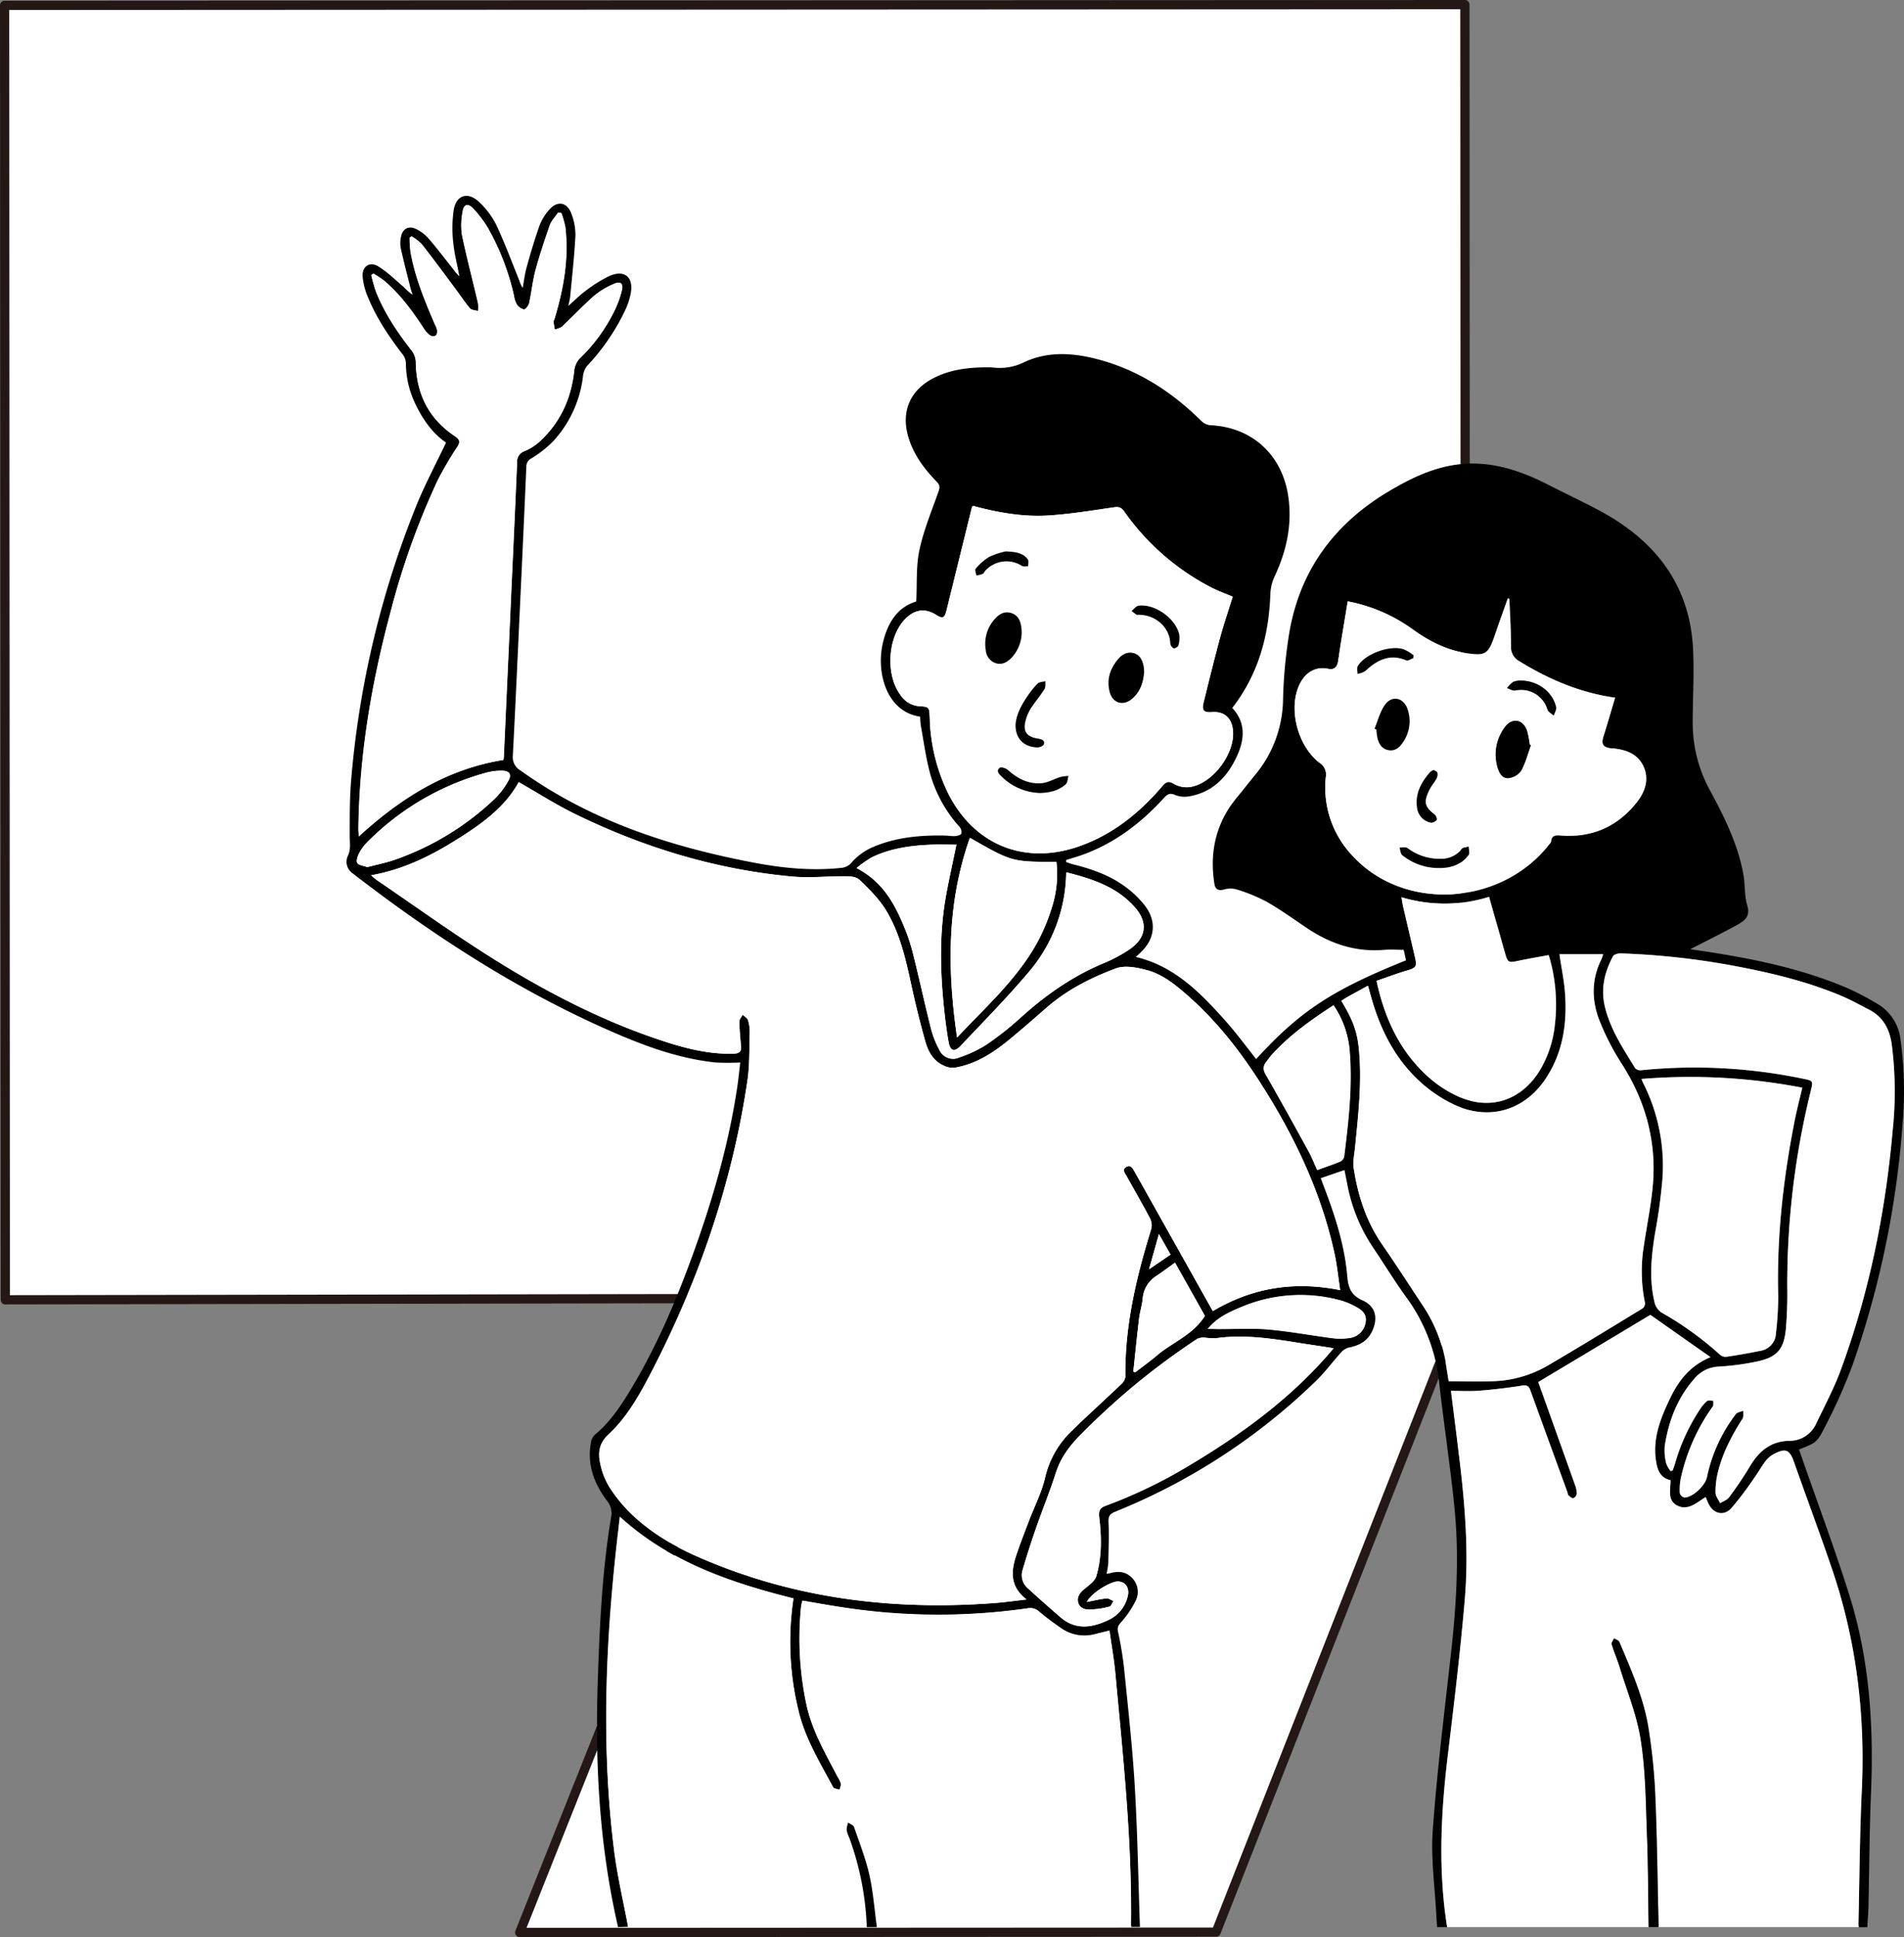 <svg id="레이어_1" data-name="레이어 1" xmlns="http://www.w3.org/2000/svg" viewBox="0 0 618.88 629.31"><rect x="0" y="0" width="618.88" height="629.31" fill="#808080" stroke="none"/><defs><style>.cls-1,.cls-2{fill:#fff;}.cls-1{stroke:#231815;stroke-linecap:round;stroke-linejoin:round;stroke-width:3px;}</style></defs><polyline class="cls-1" points="476.37 421.45 467.25 444.64 395.29 627.7 168.93 627.81 250.93 421.85 250.93 421.85 1.72 422.27 1.5 1.74 476.15 1.5 476.36 401.48 476.37 421.45"/><path d="M254.52,661.07C248.42,634.71,247,608,247.93,581c.6-17.73,1.38-35.44,4.31-53a6.3,6.3,0,0,0-1.32-5.44c-4.23-5.64-6.58-11.9-5.19-19.1a4.35,4.35,0,0,1,1.26-2.37c4.5-3.7,7.77-8.4,10.79-13.28,8.78-14.22,15.32-29.5,21-45.16,6.46-17.77,11.7-35.88,14.5-54.63.37-2.44.6-4.9.95-7.85a79.22,79.22,0,0,1-8,0c-11.84-1.24-22.89-5.28-33.69-10-30.41-13.26-58-31.16-84.21-51.38a4.55,4.55,0,0,1-1.63-5.77c1-2.12.6-4.13.6-6.28,0-6.26-.05-12.55.5-18.78A305.58,305.58,0,0,1,189,199.14c2.79-6.84,6.3-13.4,9.61-20.36-4.17-2.83-7.45-7.24-9.86-12.32A30.53,30.53,0,0,1,185.56,153a5.08,5.08,0,0,0-1.07-2.88c-4.55-5.91-8.68-12.08-11.45-19a21.69,21.69,0,0,1-1.55-6.26c-.26-3.22,2.24-5,5-3.36,3.05,1.86,5.67,4.45,8.41,6.8a19,19,0,0,0,2.85,2.5c-.24-.76-.53-1.51-.72-2.29-1.09-4.35-2.21-8.68-3.17-13a9.39,9.39,0,0,1,.13-3.69c.47-2.44,2.45-3.55,4.69-2.49a12.36,12.36,0,0,1,4.1,3c2.94,3.38,5.65,7,8.43,10.47a9.73,9.73,0,0,0,1.73,1.94c-.68-3.65-1.64-7.27-2-10.95a41.3,41.3,0,0,1,.16-10.6c.85-4.92,4.69-6,8.28-2.54a26.6,26.6,0,0,1,5.53,7.37c2.79,5.93,5.07,12.1,7.53,18.18a8.69,8.69,0,0,0,1.08,2.34c.42-2.24.67-4.53,1.28-6.71,1.26-4.53,2.6-9.06,4.16-13.49a17,17,0,0,1,3-5c2.78-3.36,6.11-2.76,7.51,1.4a19.09,19.09,0,0,1,1.19,6.81c-.35,6.54-1.07,13.07-1.69,19.61-.09,1-.36,1.92-.62,3.22,2.11-1.85,3.86-3.63,5.85-5.06a42.86,42.86,0,0,1,7.66-4.73c4.71-2,7.7.44,6.81,5.52a22.2,22.2,0,0,1-1.86,5.71,69.93,69.93,0,0,1-12.42,18.11,6.74,6.74,0,0,0-1.3,3.52,37.66,37.66,0,0,1-9.7,20.94,36.78,36.78,0,0,1-7.08,5.54,3,3,0,0,0-1.61,2.69q-.85,19.73-1.79,39.44c-.85,18.18-1.66,36.35-2.6,54.52a4.91,4.91,0,0,0,2.45,4.7c22.68,16.31,48.49,24.73,75.55,29.91,9.52,1.83,19.14,2.8,28.87,1.75a4.86,4.86,0,0,0,3.37-1.88,19.48,19.48,0,0,1,6.23-4.61c7.55-3.4,15.64-4.15,23.84-4,1.16,0,2.32.25,3.47.17.72-.05,1.77-.32,2-.81a2.47,2.47,0,0,0-.52-2.11A43.28,43.28,0,0,1,356,286.5c-1.41-5.12-2.1-10.44-3.06-15.68a27,27,0,0,1-.23-3c-11-1.59-14.4-14.48-12.09-24.07,1.52-6.33,4.61-11.48,10.82-13.34.3-5.72-.1-11.32,1-16.6,1.4-6.52,4-12.8,6.24-19.12.49-1.38.45-2.13-.57-3.18-4.2-4.31-7.75-9.08-9.37-15-2.18-7.92.75-14.68,8.05-18.53,5.85-3.1,12.22-3.7,18.71-3.64a3.55,3.55,0,0,1,.46,0,17.8,17.8,0,0,0,10.65-1.72c8.2-3.78,16.78-2.91,25.22-.51,12.51,3.57,23,10.51,32.19,19.57a4.93,4.93,0,0,0,2.9,1.46c13.6.57,23.49,9.58,25.45,23.19,1.31,9.13-.58,17.66-4.44,25.91a15,15,0,0,0-1.39,5.69c-.48,13.56-3.88,26.11-12.39,37.06,4.52,4.84,4,10.3,1.49,15.73-3.1,6.7-7.87,11.69-15.54,13a8.49,8.49,0,0,1-4.53-.46c-1.74-.78-2.55-.2-3.65,1-7.28,8-15.7,14.45-25.95,18.26-1.91.72-3.88,1.27-5.83,1.89l0,.65c.81.26,1.6.58,2.42.78,5.89,1.47,11.62,3.46,16.55,7.05a31.55,31.55,0,0,1,6.81,6.54c3.83,5.18,3,10.83-1.75,15.18l-1.37,1.28c12.7,3,21.13,11.79,29.26,20.89,3.49,3.92,6.6,8.18,9.87,12.29,14.17-15.52,24.62-22.42,48.71-32.08l-.76-3.42c-2.12,0-4.21-.16-6.27,0-9.38.83-17.68-2-25.36-7.19-4.29-2.9-8.51-5.93-13-8.48a54.62,54.62,0,0,0-9.82-4,7.73,7.73,0,0,0-4.07.1c-1.79.44-2.73-.12-3-1.83-1.41-8.9-.08-17.27,4.91-24.89a57.93,57.93,0,0,1,3.55-4.59c1.63-2.06,3.28-4.12,4.95-6.15A39.11,39.11,0,0,0,470.67,262a156,156,0,0,1,2-21.25c3.43-20.44,14.66-35.59,32.35-46.12,7.31-4.34,14.88-8,23.48-8.85,10.26-1,19.6,2.22,28.51,6.78,5.42,2.78,11,5.38,16.31,8.22C591,210.18,602.6,224.3,603.88,245c.51,8.31-.08,16.69-.06,25a45.49,45.49,0,0,0,5.62,21.79c4.68,8.66,9.07,17.47,10.85,27.27.61,3.34.29,6.9,1.26,10.1,1.13,3.77-1.12,5.12-3.52,6.44-5,2.73-10.11,5.25-15,7.77,2.33.35,5.17.76,8,1.21,14.55,2.33,28.9,5.48,42.54,11.2a89.4,89.4,0,0,1,9.69,5,15.5,15.5,0,0,1,8.12,12,122.53,122.53,0,0,1,.65,27.33,304,304,0,0,1-16.2,78.18,177,177,0,0,1-9.05,20.31c-2.61,5.19-3,5.13-8.42,7.3.37,1,.75,2.1,1.12,3.16,5.13,14.75,10.62,29.39,15.29,44.28,6.57,20.92,7.91,42.5,7,64.32-.51,12.14-.54,24.3-.82,36.45-.05,2.32-.25,4.64-.39,7h-2.79a10.92,10.92,0,0,1-.08-1.15c.33-14.39.41-28.8,1.08-43.18,1.14-24.47-1.68-48.37-9.53-71.59-4-11.79-8.37-23.45-12.5-35.19-1.41-4-2.71-4.63-6.59-2.57a8.16,8.16,0,0,0-2.63,2.22c-1.35,1.78-2.43,3.76-3.75,5.58a110.57,110.57,0,0,1-7.39,9.76c-2.48,2.73-5.94,1.82-7.48-1.55-.31-.67-.57-1.36-.86-2.06-2.95,1.8-5.69,4.54-9.21,2.78-3.33-1.66-2.25-5.2-2.21-8.24-3.55-.81-4.38-3.66-4.79-6.65-1-7.33,1.7-13.9,4.77-20.24,2.68-5.52,6.35-10.35,13-13.1-6.77-4.76-13.19-9.26-19.55-13.74-12.45,7.47-24.64,14.77-36.44,21.83,3.93,11,7.94,22.17,11.93,33.38a8.51,8.51,0,0,1,.6,2.92A1.88,1.88,0,0,1,565,521.7c-.45.1-1.12-.5-1.58-.93-.24-.22-.21-.72-.35-1.08q-6-16.56-12.06-33.12c-.52-1.44-1.23-1.66-2.77-1.41-4.56.73-9.17,1.27-13.78,1.64-3.05.24-6.13.05-9.22.05,1.06,8.5,2.18,17,3.15,25.51,1.59,13.95,2.54,28,1.37,41.95-1.45,17.19-3.54,34.33-5.6,51.46-2.21,18.44-3.1,36.86-.16,55.3h-3.25c-.08-1.15-.19-2.3-.24-3.46-.46-9.34-1.84-18.75-1.18-28,1.37-19,3.74-38,5.87-57,1.79-15.89,2.78-31.81,1.19-47.73-1.36-13.69-3.49-27.3-5-41a57.07,57.07,0,0,0-10.88-27.74c-3.7-5.14-7-10.55-10.56-15.83a54.72,54.72,0,0,1-8.38-20.48c-.29-1.48-.59-3-.94-4.72l-7.71,2.64c.38,1,.64,1.74.91,2.45,3.63,9.49,6.82,19.13,7.69,29.31.33,3.82,1.22,6.3,5.08,8,4.22,1.9,5,5.82,3,10-1.5,3.18-4.15,4.6-7.46,5.24a5.12,5.12,0,0,0-2.55,1.55c-2.81,3.09-5.3,6.5-8.29,9.39a201.82,201.82,0,0,1-65.15,42.4c-1.8.73-2.32,1.49-2.22,3.48.22,4.39,0,8.8-.07,13.2a26.41,26.41,0,0,1-.57,3.5,11.73,11.73,0,0,0,1.16-.18c2.64-.77,5.12-.55,7.09,1.5a6.41,6.41,0,0,1,1.16,7.56,30.75,30.75,0,0,1-4.61,6.78c-.87,1-1.38,1.63-1.08,3.1a116,116,0,0,1,2,12.13c1.28,12.78,2.72,25.56,3.47,38.37.89,15.14,1.14,30.31,1.66,45.46h-2.79a5.43,5.43,0,0,1-.09-.69c.34-27.29-2.56-54.39-5.07-81.51-.43-4.67-1.26-9.3-1.92-14.1-1.8.45-3.29.8-4.77,1.19a13.22,13.22,0,0,1-11.25-2.15c-2.35-1.63-4.66-3.33-6.84-5.18a4.28,4.28,0,0,0-3.75-1.08,204,204,0,0,1-60.82-.42c-4.1-.62-8.18-1.37-12.37-2.07-.16.7-.33,1.21-.39,1.73a102.43,102.43,0,0,0,1.62,31.63c1.78,8.63,6.22,16.11,10.19,23.79a8.87,8.87,0,0,1,1.09,2.29,5.26,5.26,0,0,1-.5,2c-.7-.27-1.78-.34-2.05-.84-4.34-8.1-9.22-16-11.3-25.09a93.81,93.81,0,0,1-1.58-36.24c-20.52-5.14-40.24-11.85-56.44-26.61-.24,2.14-.44,3.9-.65,5.66-3.95,34.23-5.5,68.5-1.2,102.81,1.05,8.34,3,16.57,4.56,24.84Zm234.7-207c-.61-4.1-1-7.8-1.73-11.4-4.35-20.24-13.11-38.59-24.21-55.91-6.66-10.4-14.23-20.09-23.56-28.28-4-3.49-8.12-6.92-13.28-8.29-3.24-.87-7.21-1.65-10.13-.55-8,3-15.74,6.88-22.33,12.6-4.15,3.6-8.27,7.24-12.53,10.72-5.19,4.25-10.8,7.82-17.58,8.94a6.48,6.48,0,0,1-3.39-.65c-3.4-1.49-5.12-4.47-6.06-7.82-1.55-5.5-2.94-11.06-4.19-16.64-2.05-9.23-3.86-18.58-9-26.67-2.2-3.45-5.27-6.41-8.24-9.29-.93-.9-2.81-1.13-4.26-1.14-5.95-.05-11.95.63-17.84.07-24.68-2.32-48.07-9.42-70.3-20.28-6.29-3.07-12.23-6.88-18.35-10.37-4.71,8.55-12.69,14-20.92,19.14s-17,9.35-27.08,11.12a22.59,22.59,0,0,0,1.78,1.49c12.54,8.53,24.85,17.42,37.68,25.47,17.4,10.92,35.61,20.35,55.21,26.8,7.51,2.48,15.14,4.43,23.17,4.19,1.95-.05,2.59-.74,2.4-2.6-.26-2.62-.48-5.25-.52-7.87,0-.72.69-1.45,1.07-2.18.6.58,1.51,1.06,1.73,1.75a12.78,12.78,0,0,1,.56,4.12c-.15,5.18,0,10.42-.74,15.52-4.94,33.45-15.83,65-31.37,94.95-3.75,7.22-7.77,14.41-13.79,20-3.16,2.92-3.47,6.05-2.68,9.57a23.48,23.48,0,0,0,2.92,7.5,48.18,48.18,0,0,0,6.82,8.45c6.55,6.42,14.41,11,22.75,14.58,30.57,13.26,62.61,17.17,95.62,14.69,3.25-.24,6.5-.71,10.45-1.16-5.59-4.32-5-9.36-3.29-14.54,1.29-3.8,2.76-7.55,4.19-11.31,1.71-4.47,3.93-8.82,5.06-13.43a30.36,30.36,0,0,1,8.09-14.87c5.46-5.37,11.16-10.49,16.71-15.78a3.94,3.94,0,0,0,1.36-2.4c-.23-16.55,3.56-32.37,8.4-48a5,5,0,0,0-.35-3.4c-2.45-4.65-5.09-9.2-7.65-13.8-.55-1-1.52-2.18-.08-3s2.11.6,2.74,1.64c.12.2.22.41.34.61q10.15,18.12,20.33,36.23c1.54,2.75,3.09,5.5,4.7,8.36C460.66,453.33,474.25,451.15,489.22,454.12ZM369.83,199.33a3.15,3.15,0,0,0-.35.63q-4.14,16.77-8.27,33.54c-.56,2.27-1.28,2.54-3.2,1.32-3.68-2.34-7.07-1.9-10.21,1.31-5.73,5.89-6.43,18.33-1.37,24.82a7.9,7.9,0,0,0,5.79,3.45c3.47.23,3.43.23,3.59,3.8A59.2,59.2,0,0,0,361.93,293c8.47,16.53,24.69,23,42.24,17,11.08-3.84,19.84-10.93,27.33-19.72,1.29-1.51,2.11-1.59,3.83-.55a8.29,8.29,0,0,0,5,.95c7.55-1.08,15-11.13,14-18.7-.48-3.9-2.93-5.94-6.8-5.64-2.58.2-3.34-.53-2.74-3,1.76-7.21,3.56-14.41,5.49-21.57,1.18-4.37,2.65-8.66,4-12.92-2.3-1-4.56-1.79-6.69-2.87A78.6,78.6,0,0,1,419,201.11c-1-1.36-1.85-1.51-3.42-1.28-6.95,1-13.91,2.15-20.9,2.62C386.28,203,378,201.54,369.83,199.33ZM560.5,345c.65,4.48,1.45,8.43,1.76,12.43.78,9.94-.61,19.51-6.25,28-6.7,10.13-18,13.68-29.06,8.79a44,44,0,0,1-11.38-7.42c-8.26-7.35-13.16-16.88-16.19-27.42-.37-1.3-.72-2.61-1.14-4.14-2.25,1.24-4.29,2.34-6.31,3.47-.8.44-1.56.95-2.34,1.43,3.63,6,5.11,9.83,5.68,15.42,1.08,10.78-.16,21.48-1.22,32.19-.23,2.3-.77,4.68-.42,6.9,1.38,8.87,4.11,17.27,9.31,24.76,4.45,6.42,8.68,13,13,19.53a47.7,47.7,0,0,1,7.52,18.58c.33,2,.69,4.07,1,6.22,4.85,0,9.49.13,14.11,0a37.75,37.75,0,0,0,17.93-5c10.42-6.09,20.72-12.4,31-18.68a2.11,2.11,0,0,0,.76-1.78,50.91,50.91,0,0,1-.34-18.7c.92-6.28,2.21-12.52,2.83-18.82,1.43-14.71-2.26-28.17-10.32-40.58A81.07,81.07,0,0,1,573.7,367c-2.75-6.71-2.9-13.57.4-20.26a14.15,14.15,0,0,0,.61-1.75ZM236.08,104.2l-1-.12c-.93,1.37-2.19,2.63-2.72,4.14-1.73,4.87-3.33,9.79-4.68,14.77-.93,3.43-1.27,7-2,10.47-.19.82-1.16,2.11-1.69,2.07a3.88,3.88,0,0,1-2.38-1.68,8.74,8.74,0,0,1-.91-2.85,80.4,80.4,0,0,0-8.37-21.79,36.91,36.91,0,0,0-4.86-6.46c-1.73-1.85-3.09-1.41-3.44,1.06a22.33,22.33,0,0,0-.23,7.37c1.55,7.47,3.51,14.86,5.24,22.3a10.55,10.55,0,0,1,0,2.57c-.89-.27-2.09-.27-2.61-.87-1.66-1.91-3.05-4.06-4.57-6.1-3.69-5-7.35-9.93-11.15-14.8a15.87,15.87,0,0,0-3.28-2.5l-.63.44a37.87,37.87,0,0,0,.29,4.53c1.42,8.23,4.61,15.87,7.86,23.48a8.27,8.27,0,0,1,.77,1.93,2.36,2.36,0,0,1-.36,1.83,2,2,0,0,1-1.85,0,7.29,7.29,0,0,1-2-2.11c-3.72-5.74-7.73-11.23-13-15.7a31.92,31.92,0,0,0-3.5-2.29l-.66.48a53.22,53.22,0,0,0,1.55,5.46c2.82,7,7,13.23,11.66,19.17a6.54,6.54,0,0,1,1.26,3.71c.15,10.15,4.13,18.25,12.62,23.93,1.58,1.06,1.95,1.81.9,3.48a109.25,109.25,0,0,0-6.45,11,247.49,247.49,0,0,0-15.36,43c-6.14,22.95-10.08,46.25-10.37,70.07,0,.8.07,1.6.11,2.54,13.62-12.43,28.47-21.88,47-24.85a9.37,9.37,0,0,0,.14-1.09q1.42-31.2,2.83-62.39.77-16.59,1.48-33.17a3.56,3.56,0,0,1,2.47-3.68,17.06,17.06,0,0,0,5-3.24c6.64-6.16,10.13-13.88,11.1-22.86a6.82,6.82,0,0,1,1.78-4,54.74,54.74,0,0,0,11.4-15.7,31.59,31.59,0,0,0,2.28-6.3c.6-2.35-.38-3.22-2.56-2.22a25.75,25.75,0,0,0-6.33,3.79c-3.66,3.2-7,6.77-10.54,10.11a6.67,6.67,0,0,1-2.34.89c-.14-.82-.34-1.64-.4-2.46,0-.36.24-.73.35-1.1,2.92-9.71,4.69-19.56,3.47-29.74A29.61,29.61,0,0,0,236.08,104.2ZM596.65,512.92l.66-.18c.27-.78.58-1.54.8-2.33a63.56,63.56,0,0,1,8-17.42,12.58,12.58,0,0,1,2.37-2.81c.42-.35,1.35-.08,2.05-.1-.05.63.13,1.41-.17,1.84a63.29,63.29,0,0,0-10.35,23.13,19,19,0,0,0-.37,5.05,2.12,2.12,0,0,0,1.52,1.42c2.75-.09,6.7-3.82,7.31-6.62a50.49,50.49,0,0,1,9.4-20.5c.48-.61,1.59-.74,2.4-1.1-.06.87.17,1.94-.24,2.59-3.49,5.43-6.5,11.09-8,17.4a26.46,26.46,0,0,0-.78,6.62c0,1.15,1,2.29,1.48,3.44,1-.62,2.27-1,2.91-1.89a119.26,119.26,0,0,0,6.75-10c2.91-4.94,6.76-8.21,12.72-8.37a9.49,9.49,0,0,0,8.89-5.65c2.8-5.85,5.87-11.62,8.09-17.7,9.17-25.06,14.42-51,16.75-77.56a120.57,120.57,0,0,0-.32-28c-.73-5-2.89-8.91-7.5-11.24-2.9-1.47-5.73-3.08-8.72-4.34-10.66-4.52-21.84-7.27-33.18-9.46a245.39,245.39,0,0,0-38.7-4.4c-.84,0-2.17.33-2.49.92-2.72,5.11-4,10.45-2.66,16.32,1.77,7.47,6,13.71,9.89,20.09a2.38,2.38,0,0,0,1.94.62,172.92,172.92,0,0,1,52.64,2.77c3.25.65,3.25.69,2.48,3.91a261.51,261.51,0,0,0-7.65,64.13c.06,4.33-.07,8.67-.43,13-.58,6.87-2.85,9.47-9.61,10.86A84.53,84.53,0,0,1,612.37,479a10.84,10.84,0,0,0-8,3.93c-5.51,6.26-8.34,13.68-9.61,21.76a17.44,17.44,0,0,0,.45,5.73A8.73,8.73,0,0,0,596.65,512.92ZM544.23,229.53l-.53-.12c-1.37,3.89-2.79,7.75-4.11,11.65-2.25,6.66-3.07,7.18-10.14,6-.3-.05-.6-.13-.91-.19-6-1.23-11.28-4.13-16.21-7.73a52.67,52.67,0,0,0-20.65-8.76c-1.07,6.62-2.18,12.92-3.09,19.26-.29,2.07-1.3,3.06-3.2,2.66-4.48-1-8.32,1.51-10.08,6.83-2.61,7.85.66,18.71,7.26,23.72a4.48,4.48,0,0,1,2,4.5,32.07,32.07,0,0,0,8.3,25.27c16.69,18.68,48.55,16.82,64.27-3.25.23-.3.58-.62.63-1,.24-2,1.44-2.06,3.15-1.93,10.09.8,18.38-2.83,24.66-10.71,2.7-3.39,4.22-7.39,2.25-11.7s-5.83-5.48-10.09-5.92l-.47,0c-2.65-.3-3.26-1.41-2.46-3.9,1.33-4.15,2.52-8.35,3.78-12.55-11.35-1.58-21.51-5.93-31.1-11.82a5.14,5.14,0,0,1-2.74-4.88C544.75,239.81,544.43,234.67,544.23,229.53Zm42.94,156c.25.63.37,1,.54,1.32a59.6,59.6,0,0,1,6.28,31A182.48,182.48,0,0,1,591.53,436c-1.18,7.31-1.87,14.6-.15,21.89a5.7,5.7,0,0,0,2.24,3.5,106.53,106.53,0,0,1,19,13.67,2.89,2.89,0,0,0,2,.77q5.61-.82,11.17-1.95a6,6,0,0,0,5.11-5.81,105.36,105.36,0,0,0,.73-12c-.5-18.81,1.55-37.38,5.12-55.81.76-3.9,1.76-7.76,2.71-11.88A192.52,192.52,0,0,0,587.17,385.52ZM487.11,473c-3.82-.58-7.25-1.08-10.67-1.63-9.18-1.48-18.35-2.94-27.69-1.61a26.89,26.89,0,0,1-3.45-.19,4.94,4.94,0,0,0-2.52.38A232.38,232.38,0,0,0,405,501c-3.57,3.55-6.59,7.5-8.18,12.49-1.92,6-4.32,11.88-6.4,17.85Q388,538.17,386,545.17a5.58,5.58,0,0,0,1.83,5.9c3.42,3.13,6.91,6.19,10.4,9.24,4.83,4.23,10.09,3.59,15.39,1.13a11.28,11.28,0,0,0,6.59-7.92c.61-2.6-.65-4.55-3-4.75s-8.8,3.66-10.31,6.66c2.44-.46,4.39-.95,6.37-1.14.73-.07,1.53.54,2.3.83-.44.64-.78,1.72-1.32,1.83a26.32,26.32,0,0,1-7.22.93c-2.83-.21-4-3.12-2.24-5.35.91-1.2,2.33-2,3.43-3.07a6,6,0,0,0,1.71-2.23c1.91-6.34,1.78-12.88,1-19.32-.28-2.45.46-3.13,2.31-3.81a159.78,159.78,0,0,0,26.71-12.88c16.56-9.88,32.08-21.05,44.93-35.62ZM509.16,326.5c.19,1,.31,1.81.49,2.59q2,8.36,3.91,16.71c.76,3.22.42,3.63-2.73,4.55s-6.4,2.16-9.72,3.3c2.62,12.14,7.52,22.67,16.48,30.9a38.78,38.78,0,0,0,10,6.63c10.45,4.75,20.65,1.34,26.62-8.48a36,36,0,0,0,4.87-14.87,55.7,55.7,0,0,0-2-22.55c-3.38.63-6.64,1.17-9.87,1.86s-3.45.61-4.37-2.62c-.73-2.52-1.42-5.06-2.14-7.59-1-3.46-2-6.93-3-10.57A48.76,48.76,0,0,1,509.16,326.5Zm-109-8.11a50.73,50.73,0,0,1-12.46,32.74c-6.94,8.19-14.5,15.85-21.88,23.66-2,2.08-3.35,1.61-3.85-1.19-.57-3.12-1-6.27-1.33-9.42-1.37-12.27-1.81-24.55.22-36.78,1-5.85,2.33-11.64,3.62-18-2.71,0-5.47-.1-8.21,0-6.68.28-13.27,1.18-19.37,4.15a38,38,0,0,0-4.86,3.44c8,4.13,11.91,10.74,15,18a62.44,62.44,0,0,1,3.19,9.19c2.1,8.31,3.91,16.71,6,25a29.8,29.8,0,0,0,2.71,6.86,4.87,4.87,0,0,0,6.47,2.48,40.64,40.64,0,0,0,8.58-4,96.59,96.59,0,0,0,11.13-8.71c8.08-7.36,16.85-13.56,27-17.81a49.66,49.66,0,0,0,8.56-4.53c5.56-3.74,6.21-8.77,1.8-13.77C416.67,323.17,408.79,320.53,400.2,318.39Zm-35.49,53.68c9.16-9.75,19-18.5,25.57-29.94A62.73,62.73,0,0,0,395.46,330,35.48,35.48,0,0,0,397,315c-14.45,0-14.45,0-28.12-7.83C361.39,328.33,361.47,349.9,364.71,372.07Zm122.37-10.48c-7.3,4.76-14.22,9.65-20,16-.72.8-1.34,1.7-2,2.57-1,1.33-.88,2.5,0,4,4.77,8.31,9.41,16.69,14,25.08,1,1.89,1.8,3.92,2.68,5.86,2.6-.94,5.09-1.78,7.5-2.78a2.4,2.4,0,0,0,1.24-1.62c1.4-11.29,2.71-22.6,1.8-34A30.56,30.56,0,0,0,487.08,361.59ZM173,316.71c3.2-.85,6.4-1.46,9.42-2.56a90,90,0,0,0,32-19.63,25.5,25.5,0,0,0,4.34-5.66c1.35-2.32.56-3.48-2.16-3.48a19.06,19.06,0,0,0-4.81.62,86.4,86.4,0,0,0-38.63,22.44,14.59,14.59,0,0,0-2.66,3.5c-.54,1-1.16,2.54-.76,3.36S171.75,316.23,173,316.71Zm273.21,150h3.34c5.46,0,11-.34,16.39.14,7.14.63,14.22,2,21.35,2.88a19.74,19.74,0,0,0,5.53-.21,6,6,0,0,0,4.72-5.12c.39-2.54-1.26-3.86-3.15-4.87a23.74,23.74,0,0,0-4.69-2,49.45,49.45,0,0,0-32.46,2C453.23,461.23,449.25,463,446.19,466.73Zm-.94-4.23q-4.67-8.33-9.71-17.28c-2.23,1.59-4.15,3-6.13,4.35a9.46,9.46,0,0,0-4.36,7.25c-.24,2.23-.94,4.4-1.2,6.62-.69,5.72-1.25,11.45-1.87,17.17l.63.23c2.41-1.87,4.89-3.66,7.22-5.62C434.9,471,441.48,468.58,445.25,462.5Zm-14.93-26.61-3.21,11.47,7-4.77C432.89,440.48,431.8,438.54,430.32,435.89Z" transform="translate(-53.62 -35)"/><path class="cls-2" d="M524,661.07c-2.94-18.44-2.05-36.86.16-55.3,2.06-17.13,4.15-34.27,5.6-51.46,1.17-14,.22-28-1.37-41.95-1-8.52-2.09-17-3.15-25.51,3.09,0,6.17.19,9.22-.05,4.61-.37,9.22-.91,13.78-1.64,1.54-.25,2.25,0,2.77,1.41q6,16.57,12.06,33.12c.14.36.11.86.35,1.08.46.43,1.13,1,1.58.93a1.88,1.88,0,0,0,1.15-1.42,8.51,8.51,0,0,0-.6-2.92c-4-11.21-8-22.4-11.93-33.38,11.8-7.06,24-14.36,36.44-21.83,6.36,4.48,12.78,9,19.55,13.74-6.63,2.75-10.3,7.58-13,13.1-3.07,6.34-5.79,12.91-4.77,20.24.41,3,1.24,5.84,4.79,6.65,0,3-1.12,6.58,2.21,8.24,3.52,1.76,6.26-1,9.21-2.78.29.7.55,1.39.86,2.06,1.54,3.37,5,4.28,7.48,1.55a110.57,110.57,0,0,0,7.39-9.76c1.32-1.82,2.4-3.8,3.75-5.58a8.16,8.16,0,0,1,2.63-2.22c3.88-2.06,5.18-1.44,6.59,2.57,4.13,11.74,8.51,23.4,12.5,35.19,7.85,23.22,10.67,47.12,9.53,71.59-.67,14.38-.75,28.79-1.08,43.18a10.92,10.92,0,0,0,.08,1.15h-65c-.33-14.07-.47-28.16-1.06-42.22A189.27,189.27,0,0,0,589.39,596c-1.6-9.66-5.62-18.62-9.4-27.59-.22-.53-1.12-.77-1.71-1.14-.27.64-.92,1.39-.76,1.91.73,2.43,1.78,4.77,2.53,7.21,2.43,8,5.7,15.82,6.94,24,1.56,10.2,1.58,20.64,2,31,.38,9.88.37,19.79.53,29.68Z" transform="translate(-53.62 -35)"/><path class="cls-2" d="M257.78,661.07c-1.54-8.27-3.51-16.5-4.56-24.84-4.3-34.31-2.75-68.58,1.2-102.81.21-1.76.41-3.52.65-5.66,16.2,14.76,35.92,21.47,56.44,26.61a93.81,93.81,0,0,0,1.58,36.24c2.08,9.1,7,17,11.3,25.09.27.5,1.35.57,2.05.84a5.26,5.26,0,0,0,.5-2,8.87,8.87,0,0,0-1.09-2.29c-4-7.68-8.41-15.16-10.19-23.79A102.43,102.43,0,0,1,314,556.79c.06-.52.23-1,.39-1.73,4.19.7,8.27,1.45,12.37,2.07a204,204,0,0,0,60.82.42,4.28,4.28,0,0,1,3.75,1.08c2.18,1.85,4.49,3.55,6.84,5.18A13.22,13.22,0,0,0,409.46,566c1.48-.39,3-.74,4.77-1.19.66,4.8,1.49,9.43,1.92,14.1,2.51,27.12,5.41,54.22,5.07,81.51a5.43,5.43,0,0,0,.09.69h-82.7c-.77-5.65-1.18-11.38-2.42-16.93-1.19-5.31-3.2-10.44-5-15.61-.21-.61-1.26-.95-1.92-1.41a9,9,0,0,0-.47,2.4,9.71,9.71,0,0,0,.81,2.4,94.28,94.28,0,0,1,5.73,29.15Z" transform="translate(-53.62 -35)"/><path d="M589.49,661.07c-.16-9.89-.15-19.8-.53-29.68-.39-10.35-.41-20.79-2-31-1.24-8.15-4.51-16-6.94-24-.75-2.44-1.8-4.78-2.53-7.21-.16-.52.49-1.27.76-1.91.59.37,1.49.61,1.71,1.14,3.78,9,7.8,17.93,9.4,27.59a189.27,189.27,0,0,1,2.29,22.81c.59,14.06.73,28.15,1.06,42.22Z" transform="translate(-53.62 -35)"/><path d="M335.36,661.07a94.28,94.28,0,0,0-5.73-29.15,9.71,9.71,0,0,1-.81-2.4,9,9,0,0,1,.47-2.4c.66.46,1.71.8,1.92,1.41,1.78,5.17,3.79,10.3,5,15.61,1.24,5.55,1.65,11.28,2.42,16.93Z" transform="translate(-53.62 -35)"/><path class="cls-2" d="M489.22,454.12c-15-3-28.56-.79-41.39,6.8-1.61-2.86-3.16-5.61-4.7-8.36Q433,434.44,422.8,416.33c-.12-.2-.22-.41-.34-.61-.63-1-1.17-2.55-2.74-1.64s-.47,2,.08,3c2.56,4.6,5.2,9.15,7.65,13.8a5,5,0,0,1,.35,3.4c-4.84,15.66-8.63,31.48-8.4,48a3.94,3.94,0,0,1-1.36,2.4c-5.55,5.29-11.25,10.41-16.71,15.78a30.36,30.36,0,0,0-8.09,14.87c-1.13,4.61-3.35,9-5.06,13.43-1.43,3.76-2.9,7.51-4.19,11.31-1.76,5.18-2.3,10.22,3.29,14.54-3.95.45-7.2.92-10.45,1.16-33,2.48-65.05-1.43-95.62-14.69-8.34-3.62-16.2-8.16-22.75-14.58a48.18,48.18,0,0,1-6.82-8.45,23.48,23.48,0,0,1-2.92-7.5c-.79-3.52-.48-6.65,2.68-9.57,6-5.56,10-12.75,13.79-20,15.54-30,26.43-61.5,31.37-94.95.75-5.1.59-10.34.74-15.52a12.78,12.78,0,0,0-.56-4.12c-.22-.69-1.13-1.17-1.73-1.75-.38.73-1.08,1.46-1.07,2.18,0,2.62.26,5.25.52,7.87.19,1.86-.45,2.55-2.4,2.6-8,.24-15.66-1.71-23.17-4.19-19.6-6.45-37.81-15.88-55.21-26.8-12.83-8.05-25.14-16.94-37.68-25.47a22.59,22.59,0,0,1-1.78-1.49c10.06-1.77,18.79-6,27.08-11.12s16.21-10.59,20.92-19.14c6.12,3.49,12.06,7.3,18.35,10.37,22.23,10.86,45.62,18,70.3,20.28,5.89.56,11.89-.12,17.84-.07,1.45,0,3.33.24,4.26,1.14,3,2.88,6,5.84,8.24,9.29,5.16,8.09,7,17.44,9,26.67,1.25,5.58,2.64,11.14,4.19,16.64.94,3.35,2.66,6.33,6.06,7.82a6.48,6.48,0,0,0,3.39.65c6.78-1.12,12.39-4.69,17.58-8.94,4.26-3.48,8.38-7.12,12.53-10.72,6.59-5.72,14.3-9.61,22.33-12.6,2.92-1.1,6.89-.32,10.13.55,5.16,1.37,9.31,4.8,13.28,8.29,9.33,8.19,16.9,17.88,23.56,28.28,11.1,17.32,19.86,35.67,24.21,55.91C488.26,446.32,488.61,450,489.22,454.12Z" transform="translate(-53.62 -35)"/><path class="cls-2" d="M369.83,199.33c8.2,2.21,16.45,3.69,24.84,3.12,7-.47,13.95-1.6,20.9-2.62,1.57-.23,2.45-.08,3.42,1.28A78.6,78.6,0,0,0,447.62,226c2.13,1.08,4.39,1.89,6.69,2.87-1.31,4.26-2.78,8.55-4,12.92-1.93,7.16-3.73,14.36-5.49,21.57-.6,2.47.16,3.2,2.74,3,3.87-.3,6.32,1.74,6.8,5.64.93,7.57-6.48,17.62-14,18.7a8.29,8.29,0,0,1-5-.95c-1.72-1-2.54-1-3.83.55-7.49,8.79-16.25,15.88-27.33,19.72-17.55,6.06-33.77-.45-42.24-17a59.2,59.2,0,0,1-6.12-24.81c-.16-3.57-.12-3.57-3.59-3.8a7.9,7.9,0,0,1-5.79-3.45c-5.06-6.49-4.36-18.93,1.37-24.82,3.14-3.21,6.53-3.65,10.21-1.31,1.92,1.22,2.64,1,3.2-1.32q4.16-16.77,8.27-33.54A3.15,3.15,0,0,1,369.83,199.33Zm15.88,41.07c0-.45,0-1-.09-1.52-.25-2.11-1-3.95-3.19-4.69s-3.94.23-5.36,1.82a12,12,0,0,0-3,10.28,4.74,4.74,0,0,0,3.22,4.15c2,.63,3.64-.24,5-1.61A12.11,12.11,0,0,0,385.71,240.4Zm39.8,13a15.93,15.93,0,0,0-.14-1.82c-.38-2-1.14-3.77-3.27-4.38s-3.79.39-5.09,2c-2.55,3-3.74,6.56-2.73,10.52,1,3.73,4.36,4.81,7.29,2.33C424.21,259.81,425.21,256.78,425.51,253.43Zm-41.8,17.06c0,4.38,2.54,7.07,6.85,7.41.78.06,2.17-.49,2.35-1,.45-1.42-.8-1.67-2-1.87-3.71-.64-4.9-2.44-3.89-6a14.06,14.06,0,0,1,1.65-3.81c1.38-2.13,3-4.08,4.42-6.22.42-.67.24-1.72.34-2.6-.86.23-2,.2-2.52.74a26.55,26.55,0,0,0-3.21,3.94C385.63,264,383.92,267.16,383.71,270.49Zm8,22.13c3.14-.08,6.07-.75,8.39-2.89.6-.55.59-1.77.86-2.67a14.12,14.12,0,0,0-2.62.34c-2,.64-4,1.84-6,2-4.3.41-7.92-1.45-11.11-4.32-.62-.56-2.2-1-2.63-.67-1.25,1-.17,2.05.66,2.86A18.5,18.5,0,0,0,391.66,292.62Zm31.41-57.89c6.09-.3,10.81,4.15,10.88,9.23a2.3,2.3,0,0,0,1.15,1.66c.32.15,1.43-.48,1.54-.92a8.09,8.09,0,0,0,.27-3.61c-1.14-5.19-7.93-10-13.19-9.31-.83.11-1.54,1.12-2.3,1.71Zm-42.61-20.59a26.14,26.14,0,0,0-5.32,1.77,18,18,0,0,0-4.44,3.88c-.32.35.15,1.43.26,2.17a10.38,10.38,0,0,0,2-.49c.37-.17.57-.71.88-1.05a9.3,9.3,0,0,1,11.89-1.6c.5.33,1.36.11,2.06.14,0-.76.25-1.74-.12-2.24C386.2,214.68,383.9,214.27,380.46,214.14Z" transform="translate(-53.62 -35)"/><path class="cls-2" d="M560.5,345h14.21a14.15,14.15,0,0,1-.61,1.75c-3.3,6.69-3.15,13.55-.4,20.26a81.07,81.07,0,0,0,6.79,13.16c8.06,12.41,11.75,25.87,10.32,40.58-.62,6.3-1.91,12.54-2.83,18.82a50.91,50.91,0,0,0,.34,18.7,2.11,2.11,0,0,1-.76,1.78c-10.31,6.28-20.61,12.59-31,18.68a37.75,37.75,0,0,1-17.93,5c-4.62.16-9.26,0-14.11,0-.36-2.15-.72-4.19-1-6.22a47.7,47.7,0,0,0-7.52-18.58c-4.3-6.53-8.53-13.11-13-19.53-5.2-7.49-7.93-15.89-9.31-24.76-.35-2.22.19-4.6.42-6.9,1.06-10.71,2.3-21.41,1.22-32.19-.57-5.59-2-9.43-5.68-15.42.78-.48,1.54-1,2.34-1.43,2-1.13,4.06-2.23,6.31-3.47.42,1.53.77,2.84,1.14,4.14,3,10.54,7.93,20.07,16.19,27.42A44,44,0,0,0,527,394.18c11.1,4.89,22.36,1.34,29.06-8.79,5.64-8.5,7-18.07,6.25-28C562,353.38,561.15,349.43,560.5,345Z" transform="translate(-53.62 -35)"/><path class="cls-2" d="M236.08,104.2a29.61,29.61,0,0,1,1.25,4.53c1.22,10.18-.55,20-3.47,29.74-.11.37-.38.74-.35,1.1.06.82.26,1.64.4,2.46a6.67,6.67,0,0,0,2.34-.89c3.55-3.34,6.88-6.91,10.54-10.11a25.75,25.75,0,0,1,6.33-3.79c2.18-1,3.16-.13,2.56,2.22a31.59,31.59,0,0,1-2.28,6.3,54.74,54.74,0,0,1-11.4,15.7,6.82,6.82,0,0,0-1.78,4c-1,9-4.46,16.7-11.1,22.86a17.06,17.06,0,0,1-5,3.24,3.56,3.56,0,0,0-2.47,3.68q-.69,16.58-1.48,33.17-1.41,31.19-2.83,62.39a9.37,9.37,0,0,1-.14,1.09c-18.54,3-33.39,12.42-47,24.85,0-.94-.12-1.74-.11-2.54.29-23.82,4.23-47.12,10.37-70.07a247.49,247.49,0,0,1,15.36-43,109.25,109.25,0,0,1,6.45-11c1.05-1.67.68-2.42-.9-3.48-8.49-5.68-12.47-13.78-12.62-23.93a6.54,6.54,0,0,0-1.26-3.71c-4.65-5.94-8.84-12.14-11.66-19.17a53.22,53.22,0,0,1-1.55-5.46l.66-.48a31.92,31.92,0,0,1,3.5,2.29c5.23,4.47,9.24,10,13,15.7a7.29,7.29,0,0,0,2,2.11,2,2,0,0,0,1.85,0,2.36,2.36,0,0,0,.36-1.83,8.27,8.27,0,0,0-.77-1.93c-3.25-7.61-6.44-15.25-7.86-23.48a37.87,37.87,0,0,1-.29-4.53l.63-.44a15.87,15.87,0,0,1,3.28,2.5c3.8,4.87,7.46,9.85,11.15,14.8,1.52,2,2.91,4.19,4.57,6.1.52.6,1.72.6,2.61.87a10.55,10.55,0,0,0,0-2.57c-1.73-7.44-3.69-14.83-5.24-22.3a22.33,22.33,0,0,1,.23-7.37c.35-2.47,1.71-2.91,3.44-1.06a36.91,36.91,0,0,1,4.86,6.46A80.4,80.4,0,0,1,220.61,131a8.74,8.74,0,0,0,.91,2.85,3.88,3.88,0,0,0,2.38,1.68c.53,0,1.5-1.25,1.69-2.07.78-3.47,1.12-7,2-10.47,1.35-5,3-9.9,4.68-14.77.53-1.51,1.79-2.77,2.72-4.14Z" transform="translate(-53.62 -35)"/><path class="cls-2" d="M596.65,512.92a8.73,8.73,0,0,1-1.46-2.54,17.44,17.44,0,0,1-.45-5.73c1.27-8.08,4.1-15.5,9.61-21.76a10.84,10.84,0,0,1,8-3.93,84.53,84.53,0,0,0,12.16-1.61c6.76-1.39,9-4,9.61-10.86.36-4.31.49-8.65.43-13a261.51,261.51,0,0,1,7.65-64.13c.77-3.22.77-3.26-2.48-3.91a172.92,172.92,0,0,0-52.64-2.77,2.38,2.38,0,0,1-1.94-.62c-3.92-6.38-8.12-12.62-9.89-20.09-1.39-5.87-.06-11.21,2.66-16.32.32-.59,1.65-.94,2.49-.92a245.39,245.39,0,0,1,38.7,4.4c11.34,2.19,22.52,4.94,33.18,9.46,3,1.26,5.82,2.87,8.72,4.34,4.61,2.33,6.77,6.22,7.5,11.24a120.57,120.57,0,0,1,.32,28c-2.33,26.55-7.58,52.5-16.75,77.56-2.22,6.08-5.29,11.85-8.09,17.7a9.49,9.49,0,0,1-8.89,5.65c-6,.16-9.81,3.43-12.72,8.37a119.26,119.26,0,0,1-6.75,10c-.64.87-1.92,1.27-2.91,1.89-.52-1.15-1.47-2.29-1.48-3.44a26.46,26.46,0,0,1,.78-6.62c1.54-6.31,4.55-12,8-17.4.41-.65.18-1.72.24-2.59-.81.36-1.92.49-2.4,1.1a50.49,50.49,0,0,0-9.4,20.5c-.61,2.8-4.56,6.53-7.31,6.62a2.12,2.12,0,0,1-1.52-1.42,19,19,0,0,1,.37-5.05,63.29,63.29,0,0,1,10.35-23.13c.3-.43.12-1.21.17-1.84-.7,0-1.63-.25-2.05.1a12.58,12.58,0,0,0-2.37,2.81,63.56,63.56,0,0,0-8,17.42c-.22.79-.53,1.55-.8,2.33Z" transform="translate(-53.62 -35)"/><path class="cls-2" d="M544.23,229.53c.2,5.14.52,10.28.54,15.42a5.14,5.14,0,0,0,2.74,4.88c9.59,5.89,19.75,10.24,31.1,11.82-1.26,4.2-2.45,8.4-3.78,12.55-.8,2.49-.19,3.6,2.46,3.9l.47,0c4.26.44,8.17,1.71,10.09,5.92s.45,8.31-2.25,11.7c-6.28,7.88-14.57,11.51-24.66,10.71-1.71-.13-2.91-.1-3.15,1.93,0,.34-.4.66-.63,1-15.72,20.07-47.58,21.93-64.27,3.25a32.07,32.07,0,0,1-8.3-25.27,4.48,4.48,0,0,0-2-4.5c-6.6-5-9.87-15.87-7.26-23.72,1.76-5.32,5.6-7.79,10.08-6.83,1.9.4,2.91-.59,3.2-2.66.91-6.34,2-12.64,3.09-19.26a52.67,52.67,0,0,1,20.65,8.76c4.93,3.6,10.17,6.5,16.21,7.73.31.06.61.14.91.19,7.07,1.19,7.89.67,10.14-6,1.32-3.9,2.74-7.76,4.11-11.65Zm7,47.6-.4-.25a30.85,30.85,0,0,0-.87-4.52c-1.3-3.68-4.79-4.32-7.11-1.2a14.67,14.67,0,0,0-2.43,13.18c.49,1.77,1.56,3.64,3.54,3.45a5.84,5.84,0,0,0,4.09-2.38C549.45,282.85,550.19,279.91,551.21,277.13Zm-50.81-5.4.56.27a21,21,0,0,0,.38,2.74c.49,1.86,1.38,3.5,3.46,3.94s3.6-.69,4.68-2.3a12,12,0,0,0,1.66-11c-1.32-3.83-5.15-4.6-7.43-1.3C502.16,266.33,501.47,269.16,500.4,271.73ZM521.61,317c3.45,0,7-1,9.3-4.31.41-.6,0-1.75,0-2.64-.78.26-1.85.29-2.28.83A8.47,8.47,0,0,1,522,314a17.3,17.3,0,0,1-10.82-3.45c-.61-.43-1.72-.13-2.6-.17.28.84.31,2,.89,2.47A18.91,18.91,0,0,0,521.61,317Zm26.21-60.89a6.34,6.34,0,0,0-2.34.42,9.17,9.17,0,0,0-2,2c.9.28,1.85.92,2.68.78a8.92,8.92,0,0,1,10.48,6.21c.27.78,1.32,1.3,2,1.93.28-.91,1-1.92.78-2.73C558.26,259.72,553.44,256.1,547.82,256.1ZM513,248.83c0-.33,0-.66.07-1a15.62,15.62,0,0,0-3.15-1.9c-4.47-1.44-12.34,1.37-14.91,5.35-.41.64-.11,1.75-.14,2.64a7.09,7.09,0,0,0,2.48-.9c3.85-3.56,7.95-5.79,13.36-3.5C511.28,249.77,512.23,249.09,513,248.83Zm6.65,36.3a4.91,4.91,0,0,0-1.11.66c-3,3.41-5.07,7.22-4.24,12a5.53,5.53,0,0,0,4.45,4.49,2.45,2.45,0,0,0,1.86-.85c.22-.29-.15-1.39-.57-1.72-3.28-2.55-3.74-3.91-2-7.67.66-1.45,1.76-2.7,2.54-4.11a2.93,2.93,0,0,0,.28-1.88C520.76,285.66,520.07,285.43,519.65,285.13Z" transform="translate(-53.62 -35)"/><path class="cls-2" d="M587.17,385.52a192.52,192.52,0,0,1,52.27,2.83c-1,4.12-2,8-2.71,11.88-3.57,18.43-5.62,37-5.12,55.81a105.36,105.36,0,0,1-.73,12,6,6,0,0,1-5.11,5.81q-5.57,1.13-11.17,1.95a2.89,2.89,0,0,1-2-.77,106.53,106.53,0,0,0-19-13.67,5.7,5.7,0,0,1-2.24-3.5c-1.72-7.29-1-14.58.15-21.89A182.48,182.48,0,0,0,594,417.85a59.6,59.6,0,0,0-6.28-31C587.54,386.51,587.42,386.15,587.17,385.52Z" transform="translate(-53.62 -35)"/><path class="cls-2" d="M487.11,473l-2.27,2.63c-12.85,14.57-28.37,25.74-44.93,35.62A159.78,159.78,0,0,1,413.2,524.1c-1.85.68-2.59,1.36-2.31,3.81.76,6.44.89,13-1,19.32a6,6,0,0,1-1.71,2.23c-1.1,1.07-2.52,1.87-3.43,3.07-1.71,2.23-.59,5.14,2.24,5.35a26.32,26.32,0,0,0,7.22-.93c.54-.11.88-1.19,1.32-1.83-.77-.29-1.57-.9-2.3-.83-2,.19-3.93.68-6.37,1.14,1.51-3,8-6.85,10.31-6.66s3.62,2.15,3,4.75a11.28,11.28,0,0,1-6.59,7.92c-5.3,2.46-10.56,3.1-15.39-1.13-3.49-3-7-6.11-10.4-9.24a5.58,5.58,0,0,1-1.83-5.9q2.08-7,4.46-13.88c2.08-6,4.48-11.83,6.4-17.85,1.59-5,4.61-8.94,8.18-12.49a232.38,232.38,0,0,1,37.79-31,4.94,4.94,0,0,1,2.52-.38,26.89,26.89,0,0,0,3.45.19c9.34-1.33,18.51.13,27.69,1.61C479.86,471.89,483.29,472.39,487.11,473Z" transform="translate(-53.62 -35)"/><path class="cls-2" d="M509.16,326.5a48.76,48.76,0,0,0,28.46-.14c1,3.64,2,7.11,3,10.57.72,2.53,1.41,5.07,2.14,7.59.92,3.23,1.17,3.31,4.37,2.62s6.49-1.23,9.87-1.86a55.7,55.7,0,0,1,2,22.55,36,36,0,0,1-4.87,14.87c-6,9.82-16.17,13.23-26.62,8.48a38.78,38.78,0,0,1-10-6.63c-9-8.23-13.86-18.76-16.48-30.9,3.32-1.14,6.48-2.34,9.72-3.3s3.49-1.33,2.73-4.55q-1.95-8.35-3.91-16.71C509.47,328.31,509.35,327.52,509.16,326.5Z" transform="translate(-53.62 -35)"/><path class="cls-2" d="M400.2,318.39c8.59,2.14,16.47,4.78,22.27,11.35,4.41,5,3.76,10-1.8,13.77a49.66,49.66,0,0,1-8.56,4.53c-10.12,4.25-18.89,10.45-27,17.81A96.59,96.59,0,0,1,374,374.56a40.64,40.64,0,0,1-8.58,4,4.87,4.87,0,0,1-6.47-2.48,29.8,29.8,0,0,1-2.71-6.86c-2.09-8.32-3.9-16.72-6-25a62.44,62.44,0,0,0-3.19-9.19c-3.07-7.23-7-13.84-15-18a38,38,0,0,1,4.86-3.44c6.1-3,12.69-3.87,19.37-4.15,2.74-.11,5.5,0,8.21,0-1.29,6.35-2.64,12.14-3.62,18-2,12.23-1.59,24.51-.22,36.78.36,3.15.76,6.3,1.33,9.42.5,2.8,1.88,3.27,3.85,1.19,7.38-7.81,14.94-15.47,21.88-23.66A50.73,50.73,0,0,0,400.2,318.39Z" transform="translate(-53.62 -35)"/><path class="cls-2" d="M364.71,372.07c-3.24-22.17-3.32-43.74,4.17-64.88C382.55,315,382.55,315,397,315a35.48,35.48,0,0,1-1.54,15,62.73,62.73,0,0,1-5.18,12.09C383.68,353.57,373.87,362.32,364.71,372.07Z" transform="translate(-53.62 -35)"/><path class="cls-2" d="M487.08,361.59a30.56,30.56,0,0,1,5.29,15.13c.91,11.4-.4,22.71-1.8,34a2.4,2.4,0,0,1-1.24,1.62c-2.41,1-4.9,1.84-7.5,2.78-.88-1.94-1.64-4-2.68-5.86-4.62-8.39-9.26-16.77-14-25.08-.87-1.51-1-2.68,0-4,.64-.87,1.26-1.77,2-2.57C472.86,371.24,479.78,366.35,487.08,361.59Z" transform="translate(-53.62 -35)"/><path class="cls-2" d="M173,316.71c-1.23-.48-2.89-.63-3.28-1.41s.22-2.35.76-3.36a14.59,14.59,0,0,1,2.66-3.5A86.4,86.4,0,0,1,211.75,286a19.06,19.06,0,0,1,4.81-.62c2.72,0,3.51,1.16,2.16,3.48a25.5,25.5,0,0,1-4.34,5.66,90,90,0,0,1-32,19.63C179.38,315.25,176.18,315.86,173,316.71Z" transform="translate(-53.62 -35)"/><path class="cls-2" d="M446.19,466.73c3.06-3.76,7-5.5,11-7.1a49.45,49.45,0,0,1,32.46-2,23.74,23.74,0,0,1,4.69,2c1.89,1,3.54,2.33,3.15,4.87a6,6,0,0,1-4.72,5.12,19.74,19.74,0,0,1-5.53.21c-7.13-.9-14.21-2.25-21.35-2.88-5.43-.48-10.93-.13-16.39-.14Z" transform="translate(-53.62 -35)"/><path class="cls-2" d="M445.25,462.5c-3.77,6.08-10.35,8.46-15.42,12.72-2.33,2-4.81,3.75-7.22,5.62l-.63-.23c.62-5.72,1.18-11.45,1.87-17.17.26-2.22,1-4.39,1.2-6.62a9.46,9.46,0,0,1,4.36-7.25c2-1.33,3.9-2.76,6.13-4.35Q440.58,454.19,445.25,462.5Z" transform="translate(-53.62 -35)"/><path class="cls-2" d="M430.32,435.89c1.48,2.65,2.57,4.59,3.76,6.7l-7,4.77Z" transform="translate(-53.62 -35)"/><path d="M385.71,240.4a12.11,12.11,0,0,1-3.44,8.43c-1.36,1.37-3,2.24-5,1.61a4.74,4.74,0,0,1-3.22-4.15,12,12,0,0,1,3-10.28c1.42-1.59,3.2-2.55,5.36-1.82s2.94,2.58,3.19,4.69C385.69,239.41,385.69,240,385.71,240.4Z" transform="translate(-53.62 -35)"/><path d="M425.51,253.43c-.3,3.35-1.3,6.38-3.94,8.6-2.93,2.48-6.34,1.4-7.29-2.33-1-4,.18-7.47,2.73-10.52,1.3-1.56,3-2.55,5.09-2s2.89,2.4,3.27,4.38A15.93,15.93,0,0,1,425.51,253.43Z" transform="translate(-53.62 -35)"/><path d="M383.71,270.49c.21-3.33,1.92-6.51,4-9.5a26.55,26.55,0,0,1,3.21-3.94c.56-.54,1.66-.51,2.52-.74-.1.88.08,1.93-.34,2.6-1.37,2.14-3,4.09-4.42,6.22a14.06,14.06,0,0,0-1.65,3.81c-1,3.6.18,5.4,3.89,6,1.15.2,2.4.45,2,1.87-.18.56-1.57,1.11-2.35,1C386.25,277.56,383.7,274.87,383.71,270.49Z" transform="translate(-53.62 -35)"/><path d="M391.66,292.62a18.5,18.5,0,0,1-12.45-5.32c-.83-.81-1.91-1.82-.66-2.86.43-.35,2,.11,2.63.67,3.19,2.87,6.81,4.73,11.11,4.32,2-.19,4-1.39,6-2a14.12,14.12,0,0,1,2.62-.34c-.27.9-.26,2.12-.86,2.67C397.73,291.87,394.8,292.54,391.66,292.62Z" transform="translate(-53.62 -35)"/><path d="M423.07,234.73l-1.65-1.24c.76-.59,1.47-1.6,2.3-1.71,5.26-.69,12,4.12,13.19,9.31a8.09,8.09,0,0,1-.27,3.61c-.11.44-1.22,1.07-1.54.92A2.3,2.3,0,0,1,434,244C433.88,238.88,429.16,234.43,423.07,234.73Z" transform="translate(-53.62 -35)"/><path d="M380.46,214.14c3.44.13,5.74.54,7.24,2.58.37.5.1,1.48.12,2.24-.7,0-1.56.19-2.06-.14a9.3,9.3,0,0,0-11.89,1.6c-.31.34-.51.88-.88,1.05a10.38,10.38,0,0,1-2,.49c-.11-.74-.58-1.82-.26-2.17a18,18,0,0,1,4.44-3.88A26.14,26.14,0,0,1,380.46,214.14Z" transform="translate(-53.62 -35)"/><path d="M551.21,277.13c-1,2.78-1.76,5.72-3.18,8.28a5.84,5.84,0,0,1-4.09,2.38c-2,.19-3.05-1.68-3.54-3.45a14.67,14.67,0,0,1,2.43-13.18c2.32-3.12,5.81-2.48,7.11,1.2a30.85,30.85,0,0,1,.87,4.52Z" transform="translate(-53.62 -35)"/><path d="M500.4,271.73c1.07-2.57,1.76-5.4,3.31-7.65,2.28-3.3,6.11-2.53,7.43,1.3a12,12,0,0,1-1.66,11c-1.08,1.61-2.59,2.74-4.68,2.3s-3-2.08-3.46-3.94A21,21,0,0,1,501,272Z" transform="translate(-53.62 -35)"/><path d="M521.61,317a18.91,18.91,0,0,1-12.19-4.17c-.58-.47-.61-1.63-.89-2.47.88,0,2-.26,2.6.17A17.3,17.3,0,0,0,522,314a8.47,8.47,0,0,0,6.71-3.1c.43-.54,1.5-.57,2.28-.83,0,.89.38,2,0,2.64C528.58,316,525.06,317,521.61,317Z" transform="translate(-53.62 -35)"/><path d="M547.82,256.1c5.62,0,10.44,3.62,11.59,8.63.18.81-.5,1.82-.78,2.73-.68-.63-1.73-1.15-2-1.93a8.92,8.92,0,0,0-10.48-6.21c-.83.14-1.78-.5-2.68-.78a9.17,9.17,0,0,1,2-2A6.34,6.34,0,0,1,547.82,256.1Z" transform="translate(-53.62 -35)"/><path d="M513,248.83c-.77.26-1.72.94-2.29.7-5.41-2.29-9.51-.06-13.36,3.5a7.09,7.09,0,0,1-2.48.9c0-.89-.27-2,.14-2.64,2.57-4,10.44-6.79,14.91-5.35a15.62,15.62,0,0,1,3.15,1.9C513.05,248.17,513,248.5,513,248.83Z" transform="translate(-53.62 -35)"/><path d="M519.65,285.13c.42.3,1.11.53,1.19.9a2.93,2.93,0,0,1-.28,1.88c-.78,1.41-1.88,2.66-2.54,4.11-1.72,3.76-1.26,5.12,2,7.67.42.33.79,1.43.57,1.72a2.45,2.45,0,0,1-1.86.85,5.53,5.53,0,0,1-4.45-4.49c-.83-4.76,1.21-8.57,4.24-12A4.91,4.91,0,0,1,519.65,285.13Z" transform="translate(-53.62 -35)"/></svg>
